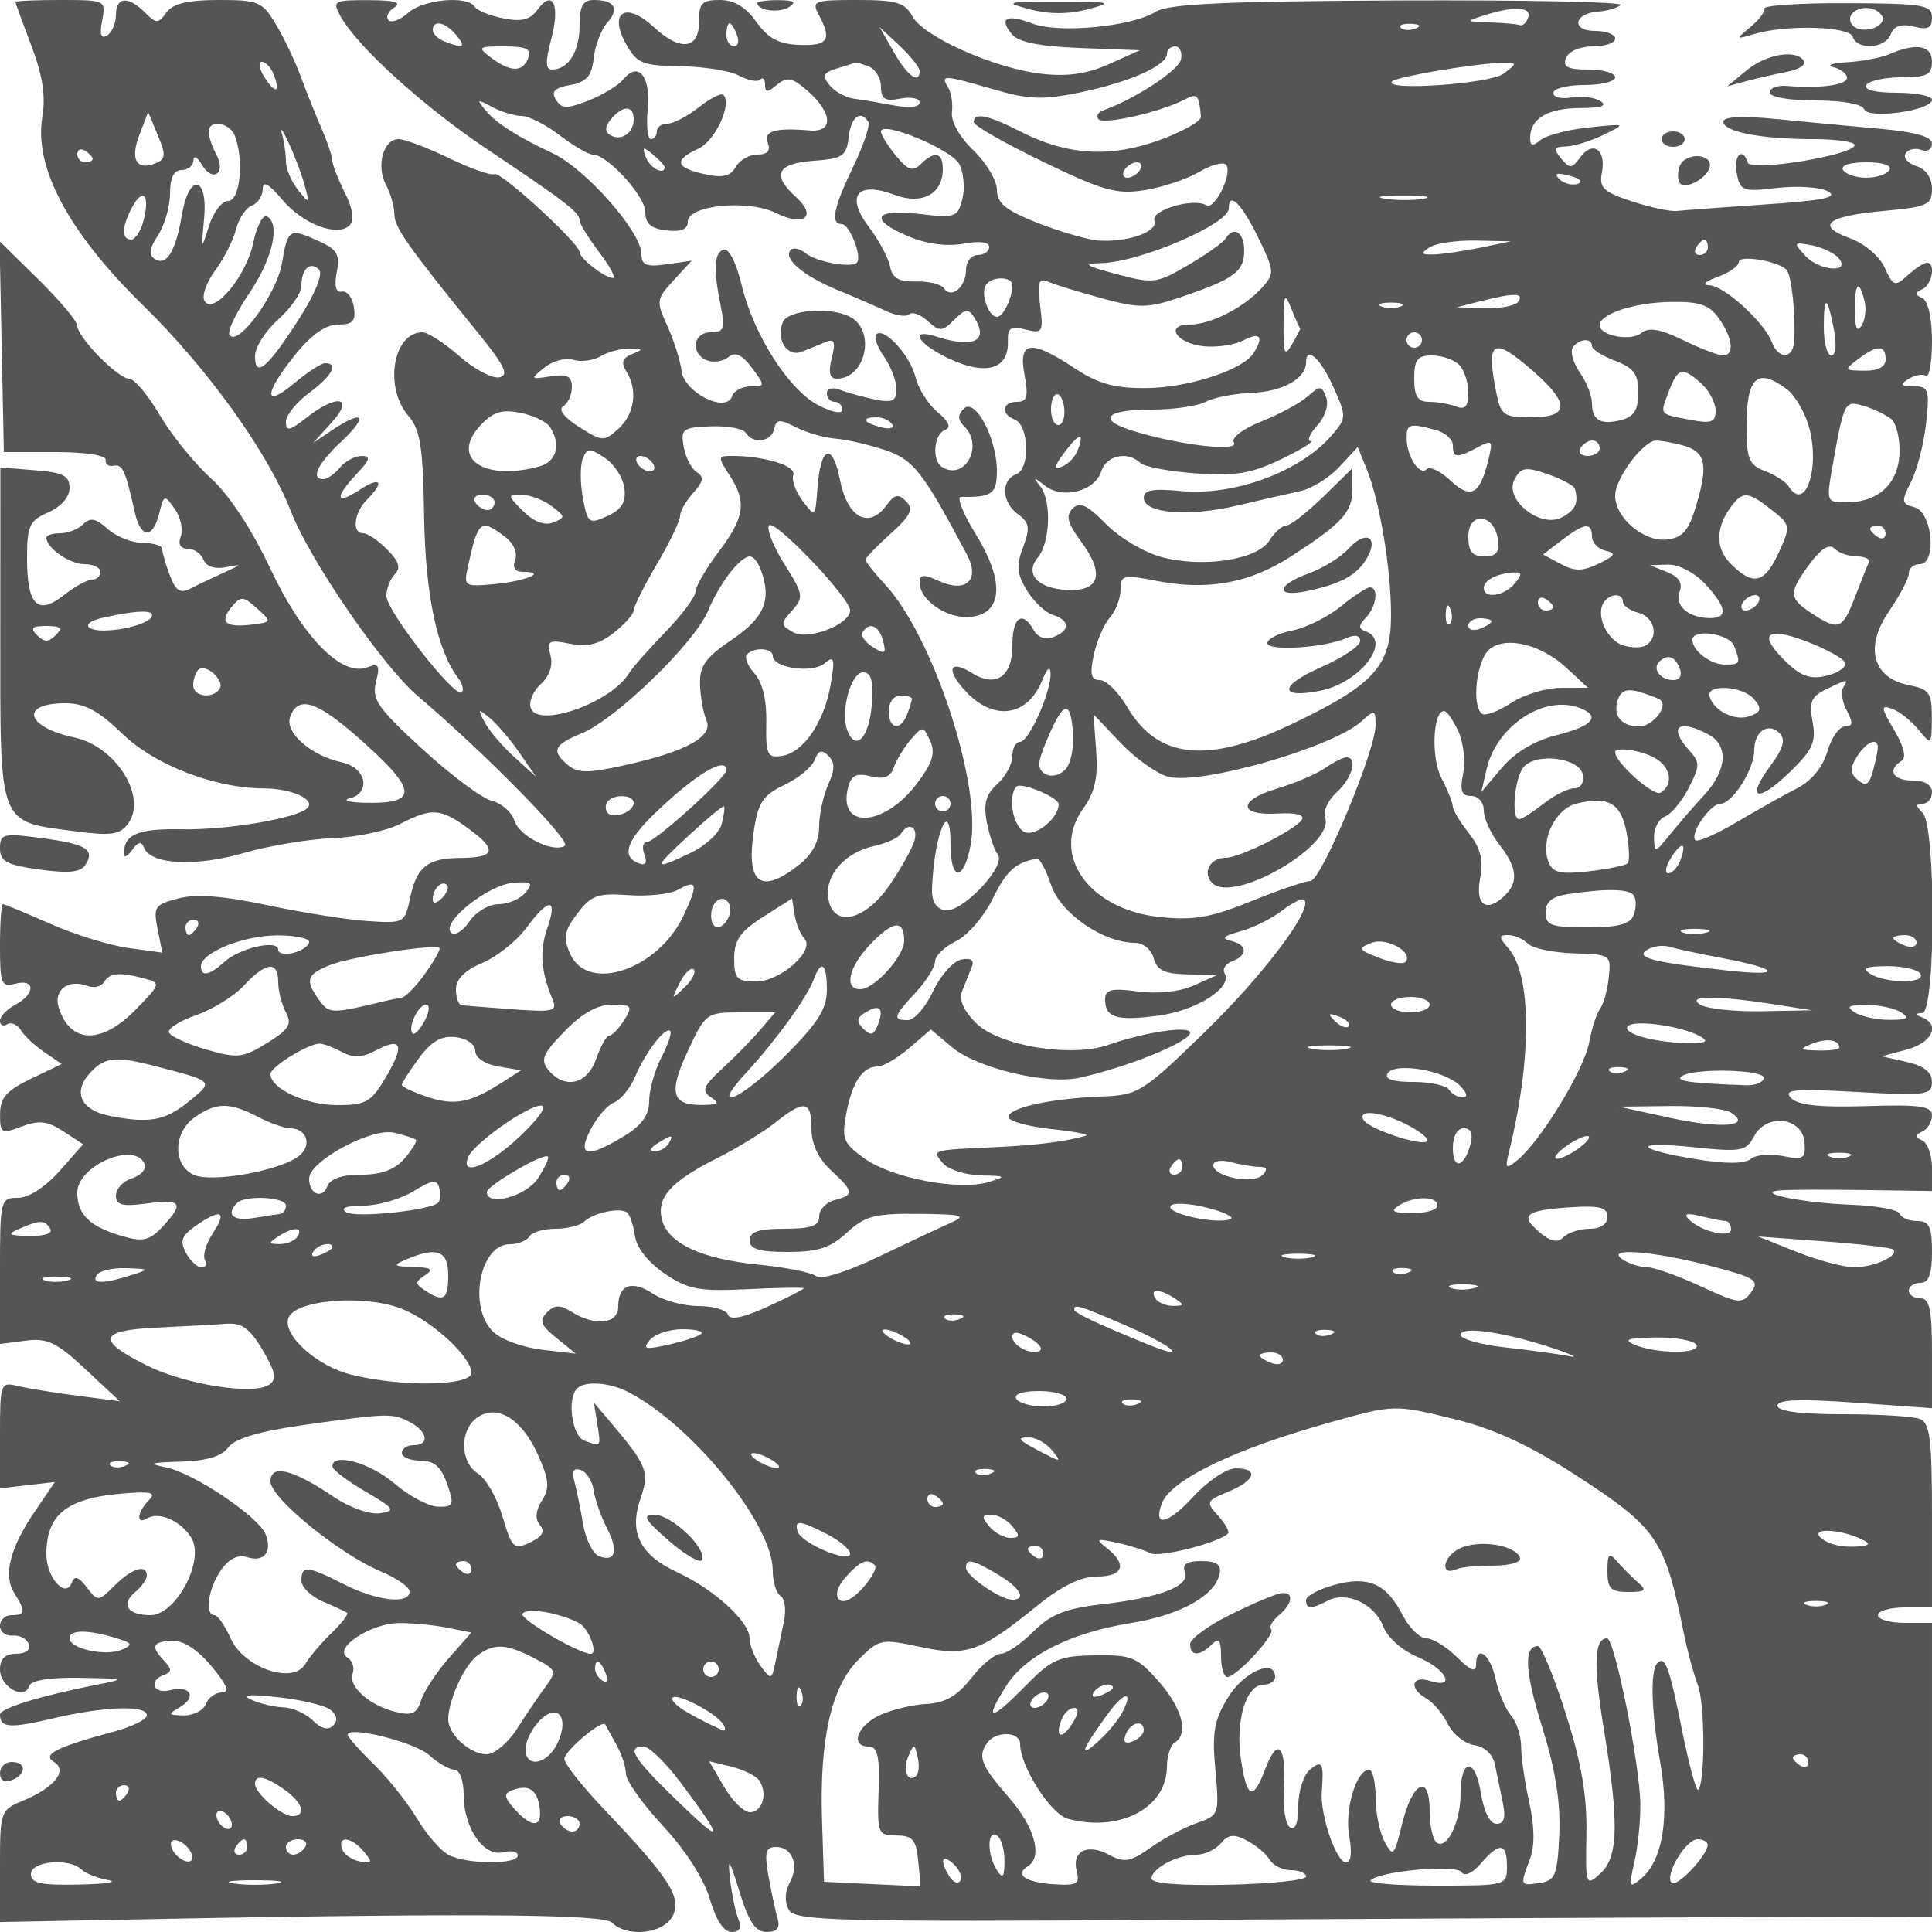 <svg xmlns="http://www.w3.org/2000/svg" version="1.0" width="250" height="250" viewBox="0 0 250 250" preserveAspectRatio="xMidYMid meet">
<g transform="translate(0,250) scale(0.01,-0.01)" fill="#555555" stroke="none">
<path d="M200 24975 c0 -14 93 -269 206 -567 145 -381 187 -653 142 -920 -111 -654 338 -1494 1302 -2438 843 -825 1616 -1902 1913 -2664 250 -642 1188 -2007 1648 -2397 855 -725 1988 -1878 1899 -1933 -156 -96 -589 120 -655 328 -34 108 -165 222 -292 254 -126 31 -529 332 -896 668 -580 532 -658 645 -602 869 55 218 38 247 -113 190 -330 -127 -837 390 -1256 1281 -240 510 -533 954 -771 1169 -211 191 -508 558 -659 816 -151 258 -329 469 -396 469 -144 0 -670 538 -670 685 0 57 -226 327 -503 599 l-503 495 28 -1365 28 -1364 667 0 c389 0 659 -42 650 -100 -9 -55 37 -90 102 -77 117 23 153 -56 274 -598 76 -345 233 -355 317 -20 62 247 68 249 202 58 76 -108 111 -268 77 -355 -38 -101 -6 -158 90 -158 82 0 174 -64 204 -142 33 -87 145 -125 286 -98 218 43 217 39 -19 -68 -137 -62 -330 -154 -427 -204 -140 -73 -197 -39 -275 167 -54 142 -98 294 -98 339 0 45 -114 81 -253 81 -140 0 -343 81 -453 180 -152 138 -226 153 -316 63 -65 -65 -199 -118 -298 -118 -99 0 -180 -26 -180 -57 0 -133 302 -343 493 -343 114 0 207 -45 207 -100 0 -55 -49 -100 -109 -100 -60 0 -226 -91 -367 -203 -339 -266 -474 -129 -474 483 0 417 31 484 275 590 165 72 275 198 275 315 0 159 -83 201 -448 230 l-447 36 -1 -2174 c0 -2499 -38 -2402 986 -2536 453 -59 562 -42 669 104 250 342 -160 997 -694 1111 -632 135 -716 444 -121 444 250 0 430 -96 734 -390 421 -409 1195 -709 1837 -712 359 -1 673 -144 562 -255 -133 -132 -1038 -285 -1627 -274 -568 11 -747 -66 -747 -319 0 -55 48 -32 106 50 78 110 120 117 156 28 88 -216 663 -246 1285 -67 330 95 850 182 1155 193 306 11 697 94 870 183 416 215 527 207 904 -72 360 -265 327 -364 -121 -367 -422 -2 -566 -114 -649 -510 -70 -333 -79 -338 -548 -307 -262 17 -846 109 -1298 205 -566 121 -924 148 -1153 89 -307 -80 -328 -111 -271 -394 l61 -308 -439 60 c-242 33 -698 174 -1013 314 -315 139 -590 253 -610 253 -21 0 -38 -243 -38 -541 0 -491 18 -536 200 -488 259 68 259 -132 0 -271 -110 -59 -200 -153 -200 -209 0 -57 42 -77 94 -45 51 32 130 -2 175 -75 44 -73 182 -202 306 -286 l224 -153 -398 -191 c-317 -152 -399 -246 -400 -457 -1 -251 16 -260 280 -161 224 85 333 72 538 -62 l257 -168 -306 -347 c-184 -207 -400 -346 -538 -346 -226 0 -232 -24 -232 -945 l0 -946 332 43 c281 36 402 -22 775 -371 l443 -413 -550 72 c-302 39 -651 96 -775 126 -217 54 -225 31 -225 -635 l0 -691 355 42 355 41 -258 -379 c-326 -481 -412 -824 -267 -1058 151 -240 145 -286 -35 -286 -82 0 -150 -62 -150 -139 0 -76 74 -133 164 -125 91 8 184 -42 209 -111 26 -74 -41 -125 -165 -125 -142 0 -208 -64 -208 -203 0 -224 315 -403 377 -215 25 75 263 114 656 107 599 -11 605 -13 206 -92 -730 -145 -1239 -303 -1239 -384 0 -171 127 -180 678 -51 673 159 1222 177 1222 42 0 -53 -186 -146 -412 -207 -754 -203 -946 -299 -791 -395 184 -114 10 -333 -400 -503 -291 -121 -297 -139 -297 -847 l0 -723 1175 23 c4714 94 6627 86 6743 -30 196 -196 661 -148 784 81 127 237 -35 491 -877 1376 -289 303 -524 601 -522 661 3 106 492 516 529 445 10 -19 74 -136 143 -259 69 -123 125 -294 125 -381 0 -86 217 -391 482 -676 291 -313 530 -688 604 -944 77 -267 180 -425 279 -425 109 0 135 53 87 175 -38 96 -86 333 -107 525 -31 275 -4 238 123 -175 121 -395 208 -525 353 -525 136 0 177 51 141 175 -28 96 -81 344 -118 550 -54 308 -37 375 98 375 213 0 302 -239 175 -466 -60 -107 -65 -245 -12 -343 79 -149 546 -161 5166 -134 2794 16 6103 32 7354 36 l2275 7 0 1900 0 1900 -350 0 c-192 0 -350 45 -350 100 0 55 158 100 350 100 l350 0 0 1189 c0 993 -26 1200 -158 1250 -87 34 -537 61 -1000 61 -549 0 -842 39 -842 111 0 78 292 90 1000 39 l1000 -72 0 711 c0 565 -31 711 -150 711 -82 0 -150 45 -150 100 0 55 68 100 150 100 108 0 150 111 150 400 0 328 -35 400 -192 400 -105 0 -206 42 -225 94 -18 52 -303 105 -633 117 -636 24 -1282 158 -900 187 110 8 594 10 1075 3 l875 -13 0 298 c0 163 -56 324 -125 356 -100 46 -100 70 0 116 69 32 125 125 125 207 0 122 -153 144 -850 122 -605 -19 -886 12 -975 106 -103 109 44 122 850 77 900 -50 975 -40 975 130 0 126 -103 208 -325 258 l-325 74 325 87 c324 87 437 319 200 415 -100 40 -100 52 0 58 173 11 178 2415 5 2588 -93 93 -93 120 0 120 66 0 120 68 120 150 0 93 -94 150 -250 150 -255 0 -334 136 -145 253 67 42 34 183 -94 400 -173 294 -177 328 -29 277 92 -33 246 -154 341 -269 170 -208 173 -207 175 152 2 323 -30 368 -300 422 -470 94 -574 494 -251 960 139 201 253 420 253 485 0 66 63 120 140 120 227 0 166 675 -66 736 -171 45 -175 73 -44 331 79 156 166 497 194 758 47 433 33 475 -161 477 -168 1 -183 20 -68 93 80 50 181 70 225 43 44 -28 80 174 80 448 0 300 -50 520 -125 556 -100 46 -100 70 0 116 129 61 177 342 58 342 -37 0 -148 -73 -247 -162 -167 -152 -187 -145 -298 99 -68 149 -263 313 -454 382 -449 163 -292 286 454 353 555 51 612 77 612 285 0 142 -77 254 -201 293 -111 36 -174 109 -140 164 34 55 124 75 201 46 77 -30 140 6 140 80 0 92 -209 152 -675 194 -371 33 -979 90 -1350 127 -432 42 -675 30 -675 -35 0 -131 487 -226 1163 -226 295 0 537 -35 537 -77 0 -128 -1341 -349 -1382 -228 -70 212 -189 97 -144 -139 44 -228 78 -240 523 -188 262 31 558 11 658 -45 137 -77 -61 -118 -812 -168 -546 -37 -1061 -75 -1145 -85 -83 -9 -346 47 -583 125 -370 122 -425 175 -386 376 56 294 -119 414 -281 193 -108 -148 -136 -149 -247 -15 -104 125 -94 152 62 156 103 2 322 70 487 150 299 146 298 147 -190 96 -269 -28 -551 -102 -625 -163 -103 -86 -135 -78 -135 30 0 247 227 382 645 384 276 1 360 29 264 90 -77 49 -246 70 -375 47 -129 -24 -234 3 -234 59 0 56 180 102 400 102 220 0 400 45 400 100 0 55 -156 100 -347 100 -267 0 -334 34 -289 150 33 86 182 150 347 150 159 0 289 45 289 100 0 55 -116 100 -258 100 -314 0 -279 227 39 250 120 9 250 48 289 86 38 39 -1252 65 -2868 58 -2252 -10 -2986 -44 -3145 -145 -302 -193 -1253 -285 -1596 -154 -335 128 -442 73 -266 -139 84 -102 362 -157 889 -177 l766 -29 -398 -179 c-279 -126 -537 -164 -867 -127 -611 68 -1537 480 -1680 747 -95 176 -206 209 -712 209 -562 0 -594 -12 -497 -193 172 -322 121 -402 -251 -388 -267 10 -405 84 -557 297 -137 193 -289 284 -474 284 -230 0 -271 -42 -268 -272 5 -368 -240 -399 -590 -75 -363 336 -587 188 -350 -232 136 -241 213 -272 698 -278 300 -4 641 -58 758 -121 116 -63 240 -87 275 -52 35 35 63 5 63 -66 0 -103 30 -104 150 -4 120 100 185 97 325 -13 391 -306 443 -605 100 -575 -446 38 -598 -8 -539 -162 39 -101 -5 -150 -134 -150 -106 0 -233 -73 -282 -161 -68 -121 -169 -144 -405 -92 -376 82 -399 182 -78 329 217 99 440 580 323 697 -27 27 -170 -45 -318 -162 -148 -116 -330 -211 -405 -211 -76 0 -137 -45 -137 -100 0 -55 -35 -100 -78 -100 -42 0 -61 175 -40 388 40 424 -121 623 -314 387 -65 -79 -268 -203 -452 -276 -282 -110 -348 -109 -422 10 -66 106 -20 154 184 191 214 40 279 115 305 350 19 165 98 371 176 458 161 180 93 292 -176 292 -140 0 -183 -77 -183 -330 0 -336 -146 -570 -356 -570 -87 0 -89 101 -10 397 117 441 19 648 -178 378 -96 -132 -208 -160 -444 -112 -174 34 -340 102 -370 150 -92 148 -667 96 -860 -79 -101 -91 -215 -134 -255 -95 -39 40 -5 114 76 165 103 65 3 93 -332 94 -447 2 -471 -11 -371 -197 208 -390 1072 -1175 1904 -1732 1025 -686 1196 -818 1196 -921 0 -43 115 -230 255 -414 140 -184 219 -333 175 -331 -110 5 -430 254 -430 335 0 113 -1030 1055 -1103 1010 -39 -24 -301 68 -583 204 -282 137 -578 248 -657 248 -196 0 -292 -348 -163 -590 59 -108 107 -279 109 -378 2 -177 167 -410 1085 -1542 346 -427 403 -547 272 -573 -91 -18 -323 106 -516 275 -193 169 -408 308 -477 308 -381 0 -501 -715 -181 -1083 153 -177 188 -401 202 -1291 16 -1021 167 -1741 443 -2103 54 -70 73 -152 44 -182 -84 -84 -975 1057 -975 1248 0 94 50 221 110 281 80 80 53 167 -100 320 -115 116 -255 210 -310 210 -151 0 -120 266 50 436 234 234 176 304 -100 123 -308 -202 -324 -100 -33 210 172 182 185 231 63 231 -86 0 -212 -67 -280 -150 -68 -82 -164 -150 -212 -150 -175 0 -81 196 237 494 350 329 275 411 -128 139 l-247 -167 242 267 c302 333 72 375 -329 60 -214 -169 -263 -179 -263 -53 0 85 135 254 300 376 297 219 386 384 208 384 -51 0 -231 -117 -400 -259 -400 -336 -395 -137 9 365 210 261 397 394 557 394 192 0 233 45 206 225 -19 124 -89 214 -155 201 -79 -16 -102 68 -67 250 44 227 6 295 -222 399 -394 179 -411 169 -487 -279 -68 -402 -575 -1096 -679 -929 -29 47 84 286 251 531 305 447 412 908 233 1002 -52 28 -132 -126 -176 -340 -91 -436 -515 -943 -631 -755 -39 63 23 240 137 394 114 155 236 395 271 534 34 139 126 277 204 307 78 29 141 126 141 215 0 111 77 69 250 -136 268 -320 718 -491 876 -333 63 63 40 212 -64 421 -89 178 -162 366 -162 418 0 52 -62 237 -138 410 -76 173 -196 473 -266 665 -70 193 -214 496 -320 675 -180 305 -227 325 -748 325 -396 0 -590 -46 -674 -161 -108 -148 -131 -148 -279 0 -217 217 -375 203 -375 -33 0 -107 -52 -226 -114 -265 -80 -49 -99 11 -64 194 50 262 44 265 -536 265 -322 0 -586 -11 -586 -25z m19575 -200 c-23 -69 -72 -114 -108 -100 -37 14 -213 29 -392 35 -308 9 -312 14 -75 90 387 124 621 114 575 -25z m-13875 -225 c135 -163 103 -183 -142 -89 -87 33 -158 101 -158 150 0 138 162 105 300 -61z m3636 0 c32 -82 14 -150 -39 -150 -53 0 -97 68 -97 150 0 83 18 150 39 150 22 0 66 -67 97 -150z m8783 82 c-72 -29 -159 -26 -192 8 -33 33 26 56 131 52 117 -5 141 -28 61 -60z m-6419 -549 c0 -181 -160 -65 -334 243 l-184 324 259 -242 c142 -134 259 -280 259 -325z m-5064 167 c-72 -187 -229 -186 -480 3 -182 138 -172 147 172 147 284 0 353 -34 308 -150z m8446 -17 c-27 -142 -591 -513 -1007 -661 -69 -25 -96 -76 -60 -115 68 -74 807 95 1110 253 170 89 188 70 215 -218 6 -59 -237 -197 -540 -306 -639 -230 -1193 -196 -1796 112 -421 215 -604 252 -604 122 0 -44 404 -275 897 -513 780 -377 952 -425 1316 -367 230 37 545 142 700 233 154 92 312 135 350 97 96 -96 -143 -594 -253 -526 -164 101 -724 -64 -672 -198 55 -145 -355 -288 -738 -257 -137 12 -486 114 -775 227 -411 162 -525 255 -525 427 0 121 -137 351 -304 511 -179 172 -294 375 -278 494 14 111 -9 258 -52 327 -99 160 -58 157 594 -32 451 -131 635 -138 1115 -39 635 131 1125 348 1125 499 0 53 48 97 107 97 59 0 93 -75 75 -167z m-11740 -197 c92 -240 20 -258 -122 -31 -67 107 -81 195 -32 195 50 0 119 -74 154 -164z m7700 103 c87 -33 158 -151 158 -261 0 -161 50 -192 250 -154 138 27 250 4 250 -51 0 -58 -135 -74 -325 -38 -179 34 -415 74 -525 88 -110 15 -253 95 -318 177 -96 122 -77 162 100 215 120 36 226 70 235 75 9 6 88 -17 175 -51z m8214 -92 c-176 -133 -1571 -229 -1441 -99 58 58 1034 225 1385 237 241 8 243 3 56 -138z m-12706 -547 c90 0 311 -112 491 -250 180 -137 373 -250 429 -250 189 0 680 -537 680 -744 0 -150 74 -215 275 -238 187 -21 275 15 275 112 0 217 780 293 1143 113 363 -180 534 -44 259 205 -320 290 -250 437 223 471 380 28 428 60 457 306 30 264 154 360 254 198 26 -43 -61 -302 -193 -575 -257 -531 -300 -748 -150 -748 99 0 264 -417 197 -497 -65 -77 -529 7 -667 121 -70 57 -156 77 -190 43 -106 -107 149 -329 591 -514 234 -97 527 -224 651 -282 124 -57 255 -74 292 -38 37 37 144 -2 238 -88 155 -140 187 -138 342 16 144 145 185 149 260 30 192 -302 -2 -402 -482 -249 -386 123 -246 -102 184 -296 464 -209 746 -117 733 240 -6 171 36 198 228 150 220 -55 232 -36 189 311 -39 316 -22 359 123 300 92 -38 405 -134 694 -212 464 -125 581 -123 987 14 704 239 837 335 837 605 0 243 -136 330 -244 155 -31 -49 -248 -203 -483 -340 -405 -238 -450 -243 -925 -116 -408 109 -444 135 -198 142 506 14 1650 505 1650 708 0 226 165 65 377 -369 217 -445 219 -473 50 -660 -230 -254 -662 -474 -930 -474 -333 0 -174 -246 181 -281 172 -17 405 18 517 79 211 112 261 44 125 -169 -138 -217 -842 -446 -1387 -451 -414 -3 -622 55 -931 259 -565 374 -728 352 -645 -87 53 -282 34 -350 -96 -350 -192 0 -215 -158 -33 -228 188 -72 206 -637 23 -708 -204 -78 -191 -363 24 -520 147 -107 157 -175 64 -423 -90 -237 -81 -347 48 -559 88 -145 240 -289 337 -319 223 -71 226 -202 7 -286 -102 -40 -202 -5 -255 89 -147 263 -276 170 -276 -199 0 -404 -213 -549 -523 -356 -296 185 -342 41 -77 -241 365 -388 800 -321 989 153 61 152 101 185 105 84 9 -238 -280 -887 -395 -887 -55 0 -99 -83 -99 -185 0 -101 -88 -264 -195 -361 -147 -132 -181 -254 -136 -490 32 -173 96 -362 142 -420 117 -150 -469 -767 -687 -723 -113 22 -170 122 -164 282 29 714 240 1209 240 564 0 -474 171 -474 260 -1 146 780 -485 2700 -1108 3372 -139 150 -252 293 -252 319 0 25 146 177 325 338 260 233 300 317 200 418 -100 102 -150 91 -256 -54 -227 -310 -503 -159 -599 329 -100 502 -253 442 -293 -115 -27 -367 -29 -369 -192 -153 -90 120 -144 271 -119 335 44 115 -375 245 -790 245 -189 0 -191 -13 -38 -246 228 -348 200 -547 -141 -997 -163 -216 -297 -447 -297 -513 0 -66 -175 -300 -388 -520 -214 -220 -428 -463 -475 -540 -236 -379 -1168 -709 -1268 -449 -30 81 27 220 127 311 114 104 162 244 127 375 -49 189 -23 204 253 149 225 -45 377 -7 566 141 142 112 258 243 258 292 0 48 135 317 300 597 165 280 300 560 300 622 0 62 77 197 171 301 131 145 142 207 46 266 -68 43 -145 190 -170 328 -41 231 -14 252 349 266 216 8 421 -29 455 -84 93 -151 330 -118 367 50 27 127 71 130 282 22 138 -70 367 -136 510 -147 143 -11 430 -77 639 -147 371 -124 488 -272 1064 -1355 173 -325 -12 -500 -360 -341 -201 91 -253 88 -253 -18 0 -234 368 -480 666 -445 414 47 435 467 54 1080 -162 262 -245 475 -183 473 397 -9 463 39 463 334 0 423 -282 953 -429 806 -81 -81 -79 -143 9 -231 253 -253 4 -705 -289 -524 -134 83 -110 419 34 478 86 35 57 108 -94 234 -120 100 -248 302 -284 450 -69 284 -408 654 -508 555 -33 -33 13 -163 101 -289 88 -126 160 -314 160 -419 0 -154 -52 -180 -275 -135 -151 31 -354 86 -450 124 -102 39 -175 21 -175 -43 0 -61 45 -111 100 -111 55 0 100 -46 100 -103 0 -58 -133 -33 -306 56 -386 200 -842 911 -997 1558 -69 291 -167 482 -233 459 -126 -44 -135 -252 -35 -745 57 -279 38 -325 -131 -325 -233 0 -268 -279 -47 -364 83 -32 207 -13 275 43 89 73 175 34 304 -139 174 -233 173 -240 -17 -240 -108 0 -215 -56 -238 -125 -76 -229 -620 43 -656 327 -17 136 -100 398 -184 582 -146 318 -142 346 81 588 l234 254 -325 -46 c-264 -37 -325 -11 -325 136 0 282 -725 1104 -1147 1300 -444 207 -734 391 -865 550 -125 151 -117 156 80 50 121 -64 292 -116 382 -116z m1450 -44 c0 -179 -165 -289 -305 -203 -72 44 -68 109 12 206 151 182 293 181 293 -3z m-6191 -570 c-245 -98 -328 52 -204 373 l112 291 125 -300 c108 -257 103 -309 -33 -364z m1030 356 c121 -315 67 -842 -86 -842 -81 0 -193 -146 -249 -325 -100 -318 -102 -316 -63 100 52 551 -195 592 -287 48 -80 -474 -198 -669 -348 -577 -86 54 -76 135 39 310 85 130 155 374 155 540 0 204 50 304 150 304 83 0 151 56 153 125 2 69 49 45 106 -52 140 -240 322 -119 191 126 -55 104 -100 236 -100 294 0 167 272 125 339 -51z m904 -642 c65 -240 61 -242 -88 -56 -85 107 -155 272 -155 367 0 95 -23 255 -51 356 -29 101 11 48 87 -117 77 -165 170 -412 207 -550z m8469 278 c58 -108 76 -311 41 -451 -60 -240 -91 -250 -558 -195 -592 70 -656 -75 -129 -295 228 -95 493 -129 700 -91 206 39 334 23 334 -41 0 -58 -67 -105 -150 -105 -82 0 -150 -87 -150 -194 0 -222 -191 -379 -286 -236 -35 53 -198 92 -361 88 -222 -6 -307 43 -335 192 -21 110 -145 342 -276 515 -304 404 -150 596 333 414 355 -134 625 9 625 333 0 218 -106 241 -287 63 -102 -100 -165 -78 -320 111 -106 130 -193 270 -193 311 0 150 909 -228 1012 -419z m-11212 66 c0 -24 -45 -44 -100 -44 -55 0 -100 48 -100 106 0 58 45 78 100 44 55 -34 100 -82 100 -106z m7400 -106 c0 -112 -188 -14 -242 126 -52 137 -38 144 90 38 83 -70 152 -143 152 -164z m6150 -38 c-34 -55 -107 -100 -162 -100 -55 0 -72 45 -38 100 34 55 107 100 162 100 55 0 72 -45 38 -100z m9700 0 c-34 -55 -169 -100 -300 -100 -131 0 -266 45 -300 100 -37 60 84 100 300 100 216 0 337 -40 300 -100z m-4036 -179 c-72 -24 -179 4 -237 62 -74 74 -35 87 131 44 135 -35 181 -81 106 -106z m-18554 -466 c-35 -140 -108 -255 -162 -255 -128 0 -124 164 10 415 141 263 234 165 152 -160z m16566 275 c-123 -24 -348 -25 -500 -2 -152 23 -51 43 224 43 275 1 399 -18 276 -41z m724 -636 c-220 -45 -490 -84 -600 -87 -165 -3 -174 13 -50 93 83 53 353 92 600 87 l450 -10 -400 -83z m2950 6 c0 -55 -48 -100 -106 -100 -58 0 -78 45 -44 100 34 55 82 100 106 100 24 0 44 -45 44 -100z m1692 -140 c166 -200 -254 -168 -436 34 -153 169 -148 177 87 132 138 -27 295 -101 349 -166z m-676 -148 c67 -63 125 -616 99 -937 -19 -225 -202 -227 -287 -3 -100 260 -612 727 -806 736 -104 5 -64 47 103 108 151 55 275 143 275 194 0 95 494 16 616 -98z m-19248 -641 c-407 -635 -568 -771 -568 -478 0 113 135 326 300 473 165 147 300 342 300 434 0 220 114 326 228 212 55 -55 -48 -309 -260 -641z m9232 437 c0 -164 -119 -408 -200 -408 -108 0 -213 298 -144 409 73 119 344 118 344 -1z m11026 -197 c27 -104 11 -250 -37 -325 -58 -92 -86 -32 -87 189 -2 364 50 421 124 136z m-7301 -361 c7 0 -39 -90 -103 -200 -100 -173 -115 -139 -113 250 3 401 15 423 103 200 55 -137 106 -250 113 -250z m2825 350 c-34 -55 -228 -95 -431 -88 l-369 12 300 76 c441 112 569 112 500 0z m-1525 -66 c-69 -28 -181 -28 -250 0 -69 28 -12 50 125 50 138 0 194 -22 125 -50z m4119 -156 c180 -256 203 -478 51 -478 -57 0 -290 89 -516 199 -300 145 -446 169 -540 92 -135 -112 -539 -36 -539 100 0 148 450 295 919 302 377 6 501 -37 625 -215z m1489 -153 c36 -187 21 -325 -35 -325 -54 0 -98 165 -98 367 0 428 46 414 133 -42z m-5333 -125 c0 -55 -45 -100 -100 -100 -55 0 -100 45 -100 100 0 55 45 100 100 100 55 0 100 -45 100 -100z m2200 -78 c0 -43 135 -129 300 -191 241 -91 300 -172 300 -411 0 -220 -56 -311 -217 -354 -269 -70 -383 -5 -383 218 0 94 -70 272 -156 394 -85 122 -128 267 -94 322 73 118 250 134 250 22z m-12421 -104 c-124 -49 -145 -110 -77 -218 154 -243 112 -556 -98 -747 -189 -170 -209 -169 -511 22 -194 123 -273 226 -204 268 61 38 111 150 111 249 0 140 -61 171 -275 138 -264 -41 -267 -37 -80 114 107 86 275 131 373 100 98 -31 258 -10 355 47 97 57 267 101 377 99 173 -4 177 -13 29 -72z m11668 -228 c470 -414 460 -590 -34 -590 -354 0 -393 27 -450 313 -139 690 -47 743 484 277z m4553 160 c0 -98 -96 -149 -275 -147 -263 3 -267 10 -81 150 247 187 356 186 356 -3z m-7150 -350 c175 -389 175 -407 -10 -625 -402 -475 -1269 -797 -1963 -729 -357 35 -477 13 -477 -88 0 -201 574 -249 1200 -102 303 71 672 156 822 188 150 32 379 174 510 315 l237 256 115 -282 c171 -420 316 -1289 316 -1893 0 -661 -221 -903 -1285 -1410 -1088 -518 -1732 -452 -2127 218 -114 194 -274 352 -356 352 -114 0 -132 74 -79 325 38 179 132 396 208 483 77 87 139 250 139 362 0 190 33 198 475 112 655 -126 1194 -28 1725 315 667 430 800 575 800 873 l0 271 -379 -371 c-209 -203 -423 -370 -476 -370 -53 0 -151 -87 -218 -193 -156 -251 -863 -359 -1398 -215 -224 60 -547 253 -719 428 -240 246 -338 292 -430 200 -92 -92 -67 -188 107 -424 312 -422 247 -650 -179 -630 -382 19 -553 209 -378 420 158 190 179 727 35 914 -100 130 -92 132 59 14 227 -178 644 -71 726 186 66 208 340 267 505 110 52 -50 376 -111 720 -136 507 -37 714 -3 1100 182 261 126 434 232 385 236 -50 4 -11 96 87 204 103 115 150 266 113 364 -58 152 -80 153 -237 12 -95 -85 -364 -231 -597 -324 -244 -97 -397 -214 -360 -274 76 -123 -671 -40 -1276 141 -506 151 -402 285 222 285 276 0 586 45 689 100 103 56 375 108 603 117 393 16 696 185 696 390 0 223 184 61 350 -307z m1630 280 c66 -66 120 -228 120 -361 0 -178 -41 -225 -158 -180 -87 34 -245 61 -350 61 -147 0 -192 71 -192 300 0 246 41 300 230 300 127 0 284 -54 350 -120z m3137 -245 c101 -92 183 -248 183 -348 0 -151 -55 -172 -325 -120 -413 78 -398 59 -280 369 117 309 175 322 422 99z m1112 -77 c98 -75 222 -287 276 -472 154 -530 -44 -1127 -259 -780 -36 59 -174 147 -306 198 -208 79 -240 156 -240 577 0 643 141 771 529 477z m-9356 -258 c8 -110 -28 -200 -79 -200 -52 0 -94 90 -94 200 0 110 35 200 79 200 43 0 85 -90 94 -200z m10699 -122 c66 -53 115 -253 108 -443 -15 -395 -275 -635 -688 -635 -263 0 -263 1 -169 525 142 785 149 797 402 720 124 -38 280 -113 347 -167z m-17354 -105 c146 -228 84 -449 -143 -510 -722 -194 -1153 109 -758 533 163 174 277 210 516 162 169 -33 342 -117 385 -185z m4426 36 c31 -50 -34 -67 -144 -38 -233 61 -263 129 -56 129 79 0 169 -41 200 -91z m7031 -72 c124 -33 225 -123 225 -199 0 -167 51 -171 320 -27 192 103 202 90 136 -175 -108 -439 -225 -500 -487 -254 -129 121 -267 187 -307 147 -91 -92 -258 162 -260 396 -2 191 36 202 373 112z m-4630 -265 c-33 -86 -126 -182 -206 -212 -110 -42 -101 3 33 182 195 261 266 274 173 30z m6755 28 c0 -55 -70 -100 -156 -100 -86 0 -128 45 -94 100 34 55 104 100 156 100 52 0 94 -45 94 -100z m1068 39 c299 -80 339 -243 189 -753 -103 -353 -177 -442 -386 -467 -298 -36 -671 280 -671 568 0 223 367 714 532 712 65 -1 216 -28 336 -60z m-13688 -557 c22 -181 -36 -275 -221 -360 -238 -108 -255 -96 -316 231 -36 190 -37 418 -3 508 56 144 86 146 286 14 123 -81 237 -258 254 -393z m370 318 c34 -55 17 -100 -38 -100 -55 0 -128 45 -162 100 -34 55 -17 100 38 100 55 0 128 -45 162 -100z m11929 -325 c51 -182 8 -275 -168 -369 -277 -149 -752 231 -613 490 85 158 141 167 429 68 182 -63 341 -148 352 -189z m-13979 -175 c0 -55 -42 -100 -94 -100 -52 0 -122 45 -156 100 -34 55 8 100 94 100 86 0 156 -45 156 -100z m740 -50 c178 -135 179 -149 17 -211 -111 -43 -251 10 -388 147 -207 207 -207 214 -16 211 108 -2 283 -68 387 -147z m15785 -48 c246 -194 249 -207 93 -550 -183 -403 -332 -438 -623 -147 -207 207 -196 488 29 770 136 169 206 159 501 -73z m-11925 -1300 c0 -183 -542 -392 -735 -284 -167 93 -168 113 -15 282 153 169 147 209 -96 594 -144 228 -235 455 -204 506 61 99 1050 -935 1050 -1098z m8382 922 c24 -170 -18 -224 -175 -224 -156 0 -207 64 -207 257 0 329 335 299 382 -33z m-12844 28 c108 -82 162 -208 128 -297 -39 -101 -3 -155 104 -155 315 0 42 -118 -364 -157 -400 -38 -408 -33 -349 234 130 592 161 617 481 375z m14062 5 c0 -78 79 -160 175 -183 143 -33 127 -63 -87 -167 -209 -101 -310 -102 -492 -5 l-229 123 242 185 c291 224 391 236 391 47z m3800 37 c0 -58 -45 -78 -100 -44 -55 34 -100 82 -100 106 0 24 45 44 100 44 55 0 100 -48 100 -106z m-372 -294 c104 0 173 -34 155 -75 -19 -41 -99 -244 -179 -450 -162 -422 -211 -441 -558 -213 -302 197 -305 267 -27 643 148 199 253 263 320 196 56 -56 186 -101 289 -101z m-14189 -158 c152 -396 59 -630 -364 -916 -345 -233 -423 -342 -417 -581 5 -162 42 -371 83 -463 95 -212 -261 -408 -1063 -585 -462 -103 -600 -103 -725 0 -223 186 -191 263 172 413 448 185 1460 1166 1637 1586 152 362 416 704 543 704 40 0 101 -71 134 -158z m12225 -197 c281 -303 300 -446 61 -443 -277 2 -460 162 -391 342 43 111 -9 192 -161 253 l-223 90 239 7 c133 3 342 -106 475 -249z m-2464 5 c-137 -165 -400 -203 -400 -58 0 99 170 188 387 200 111 6 113 -21 13 -142z m-16347 -533 c-339 -40 -419 33 -253 233 116 139 149 137 326 -22 195 -176 194 -178 -73 -211z m16847 227 c0 -24 -45 -44 -100 -44 -55 0 -100 48 -100 106 0 58 45 78 100 44 55 -34 100 -82 100 -106z m900 68 c0 -49 90 -112 200 -141 210 -55 271 -315 99 -422 -55 -34 -188 -34 -295 0 -208 66 -356 385 -255 550 77 124 251 133 251 13z m1750 -12 c-34 -55 -107 -100 -162 -100 -55 0 -72 45 -38 100 34 55 107 100 162 100 55 0 72 -45 38 -100z m-3990 -273 c-33 -33 -56 26 -52 131 5 117 28 141 60 61 29 -72 26 -159 -8 -192z m-16802 86 c-77 -124 -656 -226 -793 -140 -69 44 6 99 185 138 451 98 668 99 608 2z m17342 -52 c0 -22 -67 -66 -150 -97 -82 -32 -150 -14 -150 39 0 53 68 97 150 97 83 0 150 -18 150 -39z m-18580 -181 c-93 -93 -147 -93 -240 0 -93 93 -67 120 120 120 187 0 213 -27 120 -120z m10707 -74 c44 -166 25 -178 -131 -80 -101 63 -161 150 -134 194 87 140 213 86 265 -114z m12449 -283 c18 -54 -88 -129 -235 -166 -200 -51 -326 -12 -504 155 -398 374 -301 493 234 290 259 -99 486 -224 505 -279z m-1437 219 c88 -228 80 -242 -119 -242 -185 0 -420 179 -420 320 0 150 478 81 539 -78z m-2168 -285 l277 -257 -349 -1 c-192 0 -481 -87 -643 -194 -161 -106 -330 -171 -375 -143 -117 72 -100 516 29 756 146 274 679 193 1061 -161z m-10271 154 c0 -154 509 -228 668 -96 128 106 139 70 81 -271 -84 -490 -352 -884 -631 -925 -190 -29 -210 14 -202 428 6 295 -49 523 -153 639 -90 99 -133 210 -97 247 98 98 334 82 334 -22z m11736 -161 c35 -90 1 -150 -83 -150 -165 0 -276 143 -184 236 106 105 206 73 267 -86z m-18893 -261 c-85 -138 -343 -105 -343 44 0 74 30 163 66 199 90 91 345 -133 277 -243z m8438 -206 c-32 -427 -209 -615 -316 -336 -93 243 44 753 203 753 107 0 136 -107 113 -417z m12570 219 c-33 -54 -12 -189 48 -300 83 -156 78 -202 -25 -202 -73 0 -176 -146 -228 -325 -61 -205 -207 -382 -396 -478 -165 -84 -516 -281 -780 -437 -263 -156 -503 -261 -531 -232 -79 78 191 472 324 472 154 0 437 446 437 691 0 246 181 368 328 221 81 -81 49 -194 -117 -419 -325 -439 -173 -492 247 -86 299 290 345 391 297 652 -48 254 -17 329 168 418 292 141 300 142 228 25z m-2364 -160 c101 -90 -105 -342 -278 -342 -236 0 -349 152 -268 362 40 106 127 131 284 82 124 -38 242 -84 262 -102z m1212 9 c101 -121 91 -161 -51 -216 -189 -72 -462 56 -525 247 -58 173 429 146 576 -31z m-10899 7 c0 -23 -27 -113 -61 -200 -85 -223 -239 -196 -239 42 0 111 67 200 150 200 83 0 150 -19 150 -42z m-7050 -605 c658 -598 647 -760 -50 -740 -192 6 -271 31 -175 56 282 74 213 398 -100 466 -409 90 -747 390 -669 594 111 290 370 192 994 -376z m9032 -314 c-75 -75 -187 -98 -259 -53 -102 63 -99 146 16 421 215 515 308 552 343 138 18 -217 -24 -430 -100 -506z m6660 800 c277 -106 171 -233 -293 -350 -293 -73 -545 -224 -717 -426 l-264 -313 69 300 c131 562 747 965 1205 789z m-13720 -580 l214 -309 -277 250 c-153 138 -326 340 -385 450 -97 181 -90 187 64 59 94 -78 267 -280 384 -450z m8399 -311 c428 -107 2124 381 2497 718 171 155 182 152 182 -50 0 -330 -705 -2016 -843 -2016 -67 0 -412 -118 -765 -261 -519 -211 -745 -251 -1180 -206 -919 94 -1426 805 -998 1400 153 213 196 401 170 754 l-34 470 352 -371 c194 -204 473 -401 619 -438z m3749 591 c67 -143 95 -390 63 -549 -45 -225 -21 -290 105 -290 91 0 162 -81 162 -187 0 -102 90 -300 200 -440 229 -291 252 -481 80 -653 -238 -238 -393 -140 -328 208 46 245 10 393 -145 590 -114 145 -207 301 -208 348 0 46 -66 210 -146 364 -137 262 -113 871 35 869 34 0 116 -117 182 -260z m-7010 -685 c-430 -563 -1028 -587 -884 -36 39 150 108 183 290 137 173 -44 256 -12 301 118 35 97 134 259 221 360 152 176 160 175 249 -22 70 -159 30 -285 -177 -557z m10247 642 c263 -141 242 -460 -51 -780 -135 -146 -336 -378 -447 -516 -196 -242 -202 -243 -206 -36 -2 118 62 240 142 270 79 31 218 197 307 370 148 286 148 330 5 488 -274 303 -140 413 250 204z m2192 -171 c-1 -41 -29 -177 -63 -302 -47 -176 -91 -202 -194 -117 -105 88 -108 151 -13 303 119 191 272 257 270 116z m-13582 -477 c-64 -142 -117 -387 -117 -545 0 -193 -88 -358 -263 -496 -493 -387 -685 -244 -583 437 56 374 118 467 396 599 180 86 357 231 392 323 48 125 93 139 179 53 85 -85 84 -178 -4 -371z m10690 348 c213 -114 255 -346 82 -453 -89 -55 -589 389 -589 523 0 73 323 29 507 -70z m-925 -221 c19 -101 -28 -175 -111 -175 -79 0 -258 -90 -398 -200 -140 -110 -281 -200 -314 -200 -112 0 -59 560 66 685 181 181 716 103 757 -110z m-11082 59 c0 -95 -929 -934 -1034 -934 -48 0 -60 -71 -27 -158 38 -98 15 -143 -58 -119 -246 82 -185 288 192 652 522 503 927 747 927 559z m4299 -440 c3 -174 -290 -419 -435 -363 -154 59 -230 470 -109 591 61 61 543 -140 544 -228z m-5499 17 c0 -123 -282 -221 -344 -121 -28 45 -22 111 13 146 96 95 331 77 331 -25z m4100 -11 c0 -55 -45 -100 -100 -100 -55 0 -100 45 -100 100 0 55 45 100 100 100 55 0 100 -45 100 -100z m8747 -369 c36 -193 43 -375 14 -403 -28 -28 -255 -74 -504 -103 -369 -41 -466 -18 -520 124 -108 280 89 686 364 753 409 101 575 5 646 -371z m-11709 104 c-29 -113 -209 -280 -399 -370 -496 -237 -498 -211 -21 229 235 217 438 384 451 371 12 -13 -1 -116 -31 -230z m2496 -210 c-26 -96 -170 -355 -320 -575 -324 -474 -741 -561 -797 -167 -42 294 218 587 592 669 159 35 314 105 346 156 99 160 228 100 179 -83z m9908 -261 c-35 -90 -104 -164 -154 -164 -49 0 -35 88 32 195 142 227 214 209 122 -31z m-8141 -316 c120 -364 676 -748 1083 -748 109 0 216 -87 245 -200 40 -154 140 -202 437 -208 l384 -8 -300 -135 c-183 -82 -466 -112 -725 -78 -344 45 -425 26 -425 -102 0 -238 146 -283 691 -211 496 66 967 368 855 549 -32 52 12 121 98 154 208 80 198 214 -19 266 -125 29 -89 64 125 122 165 45 408 165 540 268 132 102 262 165 287 139 117 -117 -531 -977 -1293 -1716 -802 -779 -853 -810 -1334 -829 -657 -25 -1200 -145 -1200 -265 0 -53 248 -122 550 -155 303 -32 505 -71 450 -87 -260 -76 -651 -125 -1200 -149 -802 -37 -792 -34 -650 -205 68 -82 288 -154 487 -159 335 -8 343 -14 103 -87 -378 -114 -1244 50 -1600 303 -276 197 -301 255 -240 581 77 408 212 612 407 612 72 0 257 108 410 240 l279 239 276 -232 c319 -268 1224 -485 1642 -394 624 137 1436 467 1436 583 0 96 -583 10 -1057 -156 -482 -168 -1418 -14 -1715 283 -162 162 -223 304 -177 416 37 94 93 232 123 306 37 91 -6 123 -134 99 -104 -20 -269 -205 -366 -410 -96 -206 -243 -374 -325 -374 -202 0 -190 46 101 359 138 149 250 329 250 400 0 72 121 189 269 261 148 71 362 318 475 548 180 366 298 473 573 520 37 7 120 -147 184 -340z m-7883 -170 c-71 -71 -118 -77 -118 -15 0 134 118 252 185 185 28 -28 -2 -105 -67 -170z m1082 72 c-69 -83 -226 -150 -350 -150 -124 0 -294 -101 -377 -225 -83 -124 -190 -188 -237 -142 -132 128 477 616 801 643 245 20 269 2 163 -126z m2042 -304 c-329 -693 -1232 -998 -1462 -493 -96 213 -82 296 90 525 180 238 263 268 663 239 251 -18 538 13 636 68 257 144 271 79 73 -339z m12302 263 c31 -50 29 -163 -4 -250 -46 -118 -200 -159 -601 -159 -466 0 -539 26 -539 193 0 135 84 206 275 235 517 79 813 72 869 -19z m-11709 -262 c-31 -81 -97 -147 -146 -147 -102 0 -120 235 -25 331 107 106 231 -27 171 -184z m973 -291 c147 -153 -307 -556 -625 -556 -247 0 -283 38 -283 299 0 235 79 348 375 537 l375 238 33 -212 c19 -117 75 -254 125 -306z m-3324 141 c-104 -297 -85 -569 64 -924 68 -159 19 -172 -512 -133 -322 24 -620 47 -661 52 -41 4 -75 97 -75 207 0 131 115 246 340 340 187 79 443 282 569 452 291 393 411 396 275 6z m-4534 3 c-34 -55 -82 -100 -106 -100 -24 0 -44 45 -44 100 0 55 48 100 106 100 58 0 78 -45 44 -100z m9150 -174 c0 -200 -386 -626 -567 -626 -221 0 -150 295 142 595 288 295 425 305 425 31z m10373 105 c-97 -26 -232 -24 -300 3 -68 28 12 49 177 47 165 -3 220 -25 123 -50z m-18073 -119 c0 -49 -90 -112 -200 -141 -110 -29 -200 -11 -200 40 0 136 -496 24 -695 -157 -195 -176 -305 -197 -305 -57 0 174 541 395 975 399 234 2 425 -36 425 -84z m14183 -262 c-30 -31 -185 -4 -344 58 -266 105 -273 120 -89 192 196 77 553 -130 433 -250z m1588 239 c61 -61 328 -117 595 -125 475 -14 483 -19 451 -313 -17 -164 -67 -344 -110 -400 -44 -55 -108 -254 -144 -442 -67 -355 -625 -1270 -923 -1517 -158 -129 -168 -119 -112 108 295 1201 292 2281 -7 2625 -130 150 -131 175 -6 175 80 0 195 -50 256 -111z m5029 14 c0 -53 -67 -71 -150 -39 -82 31 -150 75 -150 97 0 21 68 39 150 39 83 0 150 -44 150 -97z m-19296 -397 c-120 -168 -260 -312 -311 -318 -51 -7 -127 -21 -168 -31 -739 -179 -762 -179 -893 0 -190 260 -166 334 143 457 261 104 1335 272 1411 221 20 -13 -62 -161 -182 -329z m16788 195 c750 -141 785 -240 58 -159 -961 106 -1197 167 -1038 267 76 47 206 66 288 40 83 -25 394 -92 692 -148z m-18692 -308 c0 -113 45 -290 99 -392 83 -154 41 -222 -244 -398 -315 -194 -381 -201 -788 -83 -245 72 -461 170 -481 220 -20 49 139 150 352 224 213 74 492 247 620 385 282 305 442 321 442 44z m5257 -70 c-172 -165 -175 -163 -61 61 66 128 148 206 181 172 34 -33 -20 -138 -120 -233z m1843 -34 c0 -243 -118 -429 -539 -850 -577 -576 -1004 -760 -500 -214 375 406 783 970 868 1200 99 267 171 209 171 -136z m14150 211 c80 -129 -450 -129 -650 0 -112 72 -56 97 219 98 203 1 397 -43 431 -98z m-22980 -62 c214 -57 211 -68 -110 -398 -445 -459 -852 -449 -1000 23 -71 230 126 374 380 277 77 -29 169 -6 206 53 74 120 203 131 524 45z m16630 -338 c0 -55 -112 -100 -250 -100 -137 0 -250 45 -250 100 0 55 113 100 250 100 138 0 250 -45 250 -100z m4450 5 l500 -78 -650 -12 c-357 -7 -717 32 -800 85 -184 119 203 121 950 5z m-17455 -214 c-61 -114 -131 -188 -155 -164 -70 70 71 373 174 373 51 0 43 -94 -19 -209z m2582 9 c-69 -110 -155 -200 -191 -200 -37 0 -113 -135 -171 -300 -116 -333 -406 -401 -618 -146 -108 130 -75 209 207 500 226 233 427 346 616 346 257 0 271 -18 157 -200z m3282 -62 c-51 -134 -92 -145 -186 -51 -95 95 -89 141 25 212 186 115 245 56 161 -161z m13241 162 c115 -74 80 -97 -150 -97 -165 0 -367 44 -450 97 -115 74 -80 97 150 97 165 0 368 -44 450 -97z m-14760 -223 c-104 -123 -325 -348 -490 -501 -252 -232 -276 -292 -150 -375 118 -77 93 -98 -119 -99 -393 -3 -433 159 -176 708 224 480 239 490 678 490 l448 0 -191 -223z m7613 42 c-31 -30 -112 0 -180 69 -98 98 -86 110 56 56 99 -38 154 -94 124 -125z m4547 -129 c111 -62 82 -85 -112 -87 -425 -5 -889 114 -829 212 61 98 694 14 941 -125z m-13443 -276 c-86 -167 -157 -419 -157 -561 0 -182 -94 -313 -325 -454 -479 -292 -614 -265 -431 89 82 158 218 314 303 347 85 33 208 184 273 337 135 317 392 649 453 588 23 -23 -29 -178 -116 -346z m-2407 87 c0 -87 123 -170 295 -200 l296 -51 -246 -158 c-411 -263 -611 -302 -960 -187 -184 61 -335 131 -335 157 0 25 100 181 222 347 162 219 290 292 475 271 144 -17 253 -94 253 -179z m17650 43 c0 -24 -124 -41 -275 -37 -240 6 -250 17 -75 88 187 75 350 51 350 -51z m-19381 -54 c154 -83 266 -78 443 17 338 180 379 73 132 -344 -191 -325 -257 -363 -632 -363 -403 0 -862 214 -862 402 0 91 474 386 632 394 44 2 174 -46 287 -106z m13006 39 c-124 -23 -326 -23 -450 0 -124 24 -22 44 225 44 248 0 349 -20 225 -44z m-15375 -235 c721 -189 716 -184 396 -445 -309 -252 -515 -290 -1027 -188 -374 75 -481 305 -256 553 193 213 331 226 887 80z m16840 -241 c94 -94 108 -153 37 -153 -63 0 -143 45 -177 100 -34 55 -242 100 -462 100 -267 0 -377 37 -331 111 91 148 735 40 933 -158z m2129 179 c-72 -29 -159 -26 -192 8 -33 33 26 56 131 52 117 -5 141 -28 61 -60z m1806 -85 c-14 -54 -115 -94 -225 -90 -737 26 -936 55 -834 120 171 108 1088 82 1059 -30z m-19489 -498 c158 -82 347 -149 420 -149 205 0 283 -205 131 -343 -222 -202 -1169 -374 -1394 -253 -262 140 -246 548 29 740 277 194 450 195 814 5z m3393 -252 c-405 -381 -777 -533 -672 -272 71 177 763 667 943 669 87 0 -27 -166 -271 -397z m3771 98 c0 -196 89 -387 250 -536 302 -280 307 -321 50 -388 -110 -29 -200 -124 -200 -212 0 -122 -105 -159 -450 -159 -333 0 -450 -39 -450 -150 0 -113 122 -150 495 -150 389 0 552 53 764 250 234 216 360 249 931 243 569 -6 626 -22 410 -117 -137 -61 -561 -260 -941 -442 -413 -198 -735 -297 -800 -246 -60 46 -391 113 -737 147 -745 74 -1175 273 -1256 582 -74 286 112 494 715 797 258 130 596 337 752 461 376 299 467 284 467 -80z m11897 209 c285 -180 -121 -214 -799 -66 l-648 142 650 8 c358 5 716 -33 797 -84z m-4183 -161 c168 -87 281 -181 252 -210 -70 -70 -748 156 -821 274 -89 146 234 109 569 -64z m5137 -227 c15 -209 -15 -228 -281 -175 -164 33 -352 16 -417 -38 -76 -64 -324 -65 -699 -4 -815 133 -840 240 -36 156 616 -64 676 -53 781 144 162 302 629 243 652 -83z m-17969 35 c18 -17 -48 -126 -147 -241 -124 -145 -297 -210 -560 -210 -246 0 -402 -53 -439 -149 -66 -175 -236 -103 -236 99 0 225 811 663 1100 593 137 -32 264 -74 282 -92z m13647 -53 c-81 -307 -229 -342 -229 -54 0 153 56 256 141 256 91 0 122 -70 88 -202z m-10379 2 c-34 -55 -115 -99 -181 -98 -71 0 -59 40 31 98 192 124 227 124 150 0z m11794 -47 c-107 -81 -239 -147 -294 -147 -55 0 -13 66 94 147 107 81 239 147 294 147 55 0 13 -66 -94 -147z m-18570 -226 c20 -60 -55 -139 -168 -175 -114 -36 -206 -136 -206 -222 0 -125 81 -145 400 -103 450 61 488 5 202 -302 -164 -176 -251 -197 -510 -123 -428 123 -592 279 -592 565 0 359 769 676 874 360z m5087 -174 c-153 -234 -661 -371 -661 -178 1 82 726 506 789 460 21 -16 -37 -143 -128 -282z m16964 281 c-69 -28 -181 -28 -250 0 -69 28 -12 50 125 50 138 0 194 -22 125 -50z m-8625 -134 c0 -55 -48 -100 -106 -100 -58 0 -78 45 -44 100 34 55 82 100 106 100 24 0 44 -45 44 -100z m995 1 c102 -1 114 -32 39 -107 -123 -123 -634 -20 -634 129 0 55 101 73 225 40 124 -33 290 -61 370 -62z m-10624 -463 c-100 -101 -1068 -201 -1191 -124 -83 53 -4 84 220 85 193 1 485 85 650 186 246 151 306 158 334 42 18 -79 13 -163 -13 -189z m1679 262 c-34 -55 -82 -100 -106 -100 -24 0 -44 45 -44 100 0 55 48 100 106 100 58 0 78 -45 44 -100z m-3650 -300 c0 -55 -34 -104 -75 -108 -41 -5 -199 -29 -350 -54 -260 -42 -356 48 -208 195 105 106 633 78 633 -33z m12216 -178 c-195 -65 -828 77 -769 173 28 46 242 36 474 -23 233 -59 365 -127 295 -150z m2684 178 c0 -55 -146 -99 -325 -98 -247 1 -289 24 -175 98 197 127 500 127 500 0z m-10383 -397 c19 -146 174 -342 383 -483 305 -207 443 -232 1075 -202 399 20 725 25 725 11 0 -13 -212 -121 -471 -239 -312 -142 -484 -176 -508 -102 -21 62 -193 112 -383 112 -190 0 -454 71 -587 159 -277 181 -451 117 -451 -165 0 -226 -296 -261 -599 -72 -156 98 -222 97 -324 -5 -103 -104 -80 -166 123 -330 l250 -203 -433 50 c-238 27 -519 127 -625 223 -341 309 -191 1143 206 1143 104 0 218 45 252 100 34 55 185 100 336 100 151 0 317 41 369 90 124 118 476 192 562 118 36 -32 81 -169 100 -305z m12583 251 c0 -94 -90 -154 -230 -154 -126 0 -279 -49 -339 -109 -78 -78 -167 -58 -318 71 -254 217 -170 279 428 317 359 23 459 -4 459 -125z m-18043 -207 c-91 -139 -138 -296 -105 -350 33 -53 14 -97 -43 -97 -56 0 -148 85 -203 189 -81 151 -56 221 121 345 331 231 417 198 230 -87z m19568 154 c41 0 75 -49 75 -108 0 -122 -394 -28 -550 132 -68 69 -20 82 150 40 138 -34 284 -63 325 -64z m-21675 -101 c37 -59 -72 -97 -269 -93 -276 6 -298 21 -131 93 271 117 328 117 400 0z m3200 -100 c-34 -55 -138 -99 -231 -98 -146 1 -148 14 -19 98 196 127 328 127 250 0z m20647 -168 c85 -77 -242 -229 -497 -230 -137 -1 -475 88 -750 198 l-500 200 850 -63 c468 -34 871 -82 897 -105z m-20197 29 c0 -22 -70 -66 -155 -99 -89 -34 -129 -18 -94 39 58 95 249 141 249 60z m1500 -361 c0 -318 -58 -357 -300 -198 -133 87 -133 109 0 196 117 77 83 101 -150 107 -259 8 -272 21 -100 95 401 173 550 119 550 -200z m11175 231 c-96 -25 -254 -25 -350 0 -96 25 -17 46 175 46 193 0 271 -21 175 -46z m5143 -108 c597 -155 654 -191 543 -343 -116 -157 -163 -152 -653 75 -290 135 -602 246 -693 247 -91 0 -232 45 -315 98 -247 160 364 118 1118 -77z m-20418 -123 c-359 -115 -521 -115 -450 0 34 55 205 96 381 90 305 -9 308 -14 69 -90z m16519 32 c-72 -29 -159 -26 -192 8 -33 33 26 56 131 52 117 -5 141 -28 61 -60z m-17346 -101 c-97 -26 -232 -24 -300 3 -68 28 12 49 177 47 165 -3 220 -25 123 -50z m18200 -100 c-97 -26 -232 -24 -300 3 -68 28 12 49 177 47 165 -3 220 -25 123 -50z m-3873 -131 c129 -84 127 -97 -19 -98 -93 -1 -197 43 -231 98 -78 127 54 127 250 0z m-9983 -143 c392 -163 883 -620 883 -821 0 -172 -913 -186 -1558 -23 -442 111 -885 509 -811 729 80 243 1008 315 1486 115z m9379 -221 c596 -259 810 -458 242 -226 -661 271 -938 402 -938 445 0 75 63 55 696 -219z m-2177 96 c-72 -29 -159 -26 -192 8 -33 33 26 56 131 52 117 -5 141 -28 61 -60z m-9020 -402 c169 -288 186 -379 82 -449 -201 -136 -1080 2 -1577 248 -660 328 -630 456 114 491 348 17 753 39 900 50 212 17 312 -55 481 -340z m5676 211 c-33 -32 -222 -95 -421 -140 -306 -69 -344 -60 -246 59 64 77 253 140 421 140 167 0 278 -26 246 -59z m2625 -41 c83 -53 105 -97 50 -97 -55 0 -167 44 -250 97 -82 53 -105 97 -50 97 55 0 168 -44 250 -97z m1763 -170 c-83 -83 -363 49 -363 170 0 74 64 73 209 -5 114 -61 184 -136 154 -165z m3756 202 c-72 -29 -159 -26 -192 8 -33 33 26 56 131 52 117 -5 141 -28 61 -60z m2881 -179 c248 -83 338 -129 200 -101 -137 27 -509 78 -825 113 -316 35 -575 108 -575 162 0 119 572 36 1200 -174z m1850 47 c75 -122 -516 -122 -800 0 -151 65 -85 88 269 93 258 4 497 -38 531 -93z m-5350 -197 c0 -53 -67 -71 -150 -39 -82 31 -150 75 -150 97 0 21 68 39 150 39 83 0 150 -44 150 -97z m-8468 -417 c831 -432 1865 -1709 1867 -2305 1 -148 46 -297 101 -331 56 -34 75 -183 44 -331 -31 -148 -80 -381 -108 -519 -51 -242 -57 -243 -194 -56 -78 107 -142 267 -142 356 0 215 -457 633 -934 854 -485 224 -631 516 -478 955 120 344 87 428 -391 991 l-212 250 44 -275 c48 -304 52 -300 -171 -214 -157 60 -222 541 -91 672 102 102 422 80 665 -47z m5668 -86 c0 -55 -132 -100 -294 -100 -162 0 -322 45 -356 100 -37 60 82 100 294 100 196 0 356 -45 356 -100z m919 -68 c-72 -29 -159 -26 -192 8 -33 33 26 56 131 52 117 -5 141 -28 61 -60z m-7760 -652 c147 -327 157 -432 54 -596 -83 -133 -92 -239 -26 -318 69 -83 31 -150 -128 -225 -209 -99 -235 -74 -356 334 -71 242 -214 492 -316 556 -234 146 -243 556 -17 722 256 186 579 -7 789 -473z m11891 449 c482 -119 955 -338 1521 -704 1079 -699 1169 -831 1421 -2075 44 -220 124 -512 177 -650 93 -242 97 -1267 6 -1359 -25 -25 -120 323 -210 773 -164 817 -218 966 -318 866 -95 -95 -81 -618 35 -1277 126 -717 33 -1284 -250 -1516 -151 -125 -158 -106 -84 213 45 193 80 530 78 750 -4 509 -333 2150 -431 2150 -166 0 -179 -340 -42 -1172 200 -1221 189 -1659 -45 -1871 -188 -170 -192 -159 -180 509 9 500 -63 920 -267 1559 -153 481 -315 875 -359 875 -189 0 -172 -328 58 -1064 169 -544 236 -968 217 -1376 -24 -526 -52 -595 -252 -625 -257 -39 -258 -36 -128 308 64 168 61 417 -8 731 -58 262 -106 589 -106 726 0 138 -58 318 -130 400 -72 83 -162 296 -200 475 -69 324 -253 455 -253 180 0 -101 -77 -69 -245 100 -135 135 -314 245 -398 245 -83 0 -221 134 -305 297 -214 414 -445 516 -888 394 -200 -55 -364 -143 -364 -196 0 -118 66 -120 282 -7 242 127 605 -41 716 -332 54 -144 245 -313 448 -398 373 -156 504 -419 154 -308 -237 75 -270 -101 -43 -228 87 -49 212 -197 278 -330 66 -133 220 -256 342 -274 134 -19 240 -119 267 -250 24 -120 70 -342 102 -493 41 -196 18 -275 -81 -275 -86 0 -164 157 -204 405 -73 457 -261 445 -261 -17 0 -359 -172 -717 -305 -635 -52 32 -95 217 -95 411 0 493 -222 387 -358 -171 -102 -413 -116 -428 -225 -224 -65 120 -117 378 -117 574 0 197 -38 357 -84 357 -164 0 -321 -523 -257 -860 39 -209 23 -340 -40 -340 -129 0 -340 619 -315 924 29 364 5 408 -154 276 -82 -68 -150 -279 -150 -468 0 -219 -39 -320 -107 -278 -59 37 -95 263 -80 503 34 551 -80 676 -237 261 -162 -429 -241 -400 -318 116 -75 497 66 966 290 966 83 0 152 45 152 100 0 244 -400 73 -605 -258 -185 -299 -213 -455 -168 -944 52 -577 48 -587 -241 -688 -162 -57 -431 -200 -599 -319 -260 -185 -336 -198 -536 -92 -282 151 -486 47 -418 -213 43 -164 0 -188 -299 -168 -364 25 -509 124 -336 231 200 123 93 507 -250 900 -355 407 -401 525 -271 701 114 155 423 144 423 -15 0 -291 396 -911 620 -971 669 -179 1280 144 1280 676 0 136 45 276 100 310 186 115 101 441 -205 791 -278 316 -353 347 -825 339 -468 -7 -558 -47 -905 -400 -449 -458 -538 -458 -247 1 253 400 830 690 1627 819 628 101 1082 355 1137 636 24 119 -40 164 -235 164 -190 0 -253 -41 -214 -141 70 -182 -311 -330 -1080 -419 -469 -54 -658 -130 -883 -354 -157 -157 -346 -286 -420 -286 -75 0 -247 -142 -383 -316 -180 -231 -337 -320 -582 -333 -184 -10 -459 -78 -610 -150 -290 -141 -375 -401 -131 -401 112 0 141 -131 125 -575 -18 -552 -9 -575 231 -576 209 -1 255 -55 282 -330 l31 -329 -625 30 -625 30 -26 800 c-33 1047 120 1722 471 2074 268 268 295 273 796 166 602 -129 780 -67 1514 530 315 256 568 380 775 380 342 0 398 156 132 366 -156 122 -143 130 125 72 165 -36 361 -97 435 -136 116 -61 884 134 1006 255 22 23 -35 126 -128 229 -161 178 -155 193 134 313 351 145 398 301 91 301 -116 0 -363 -166 -548 -368 -328 -358 -526 -400 -405 -84 118 305 936 700 2165 1043 853 239 839 238 1650 38z m-13543 -33 c229 -122 255 -296 43 -296 -82 0 -150 -45 -150 -100 0 -55 108 -100 240 -100 177 0 268 -79 345 -300 96 -274 86 -300 -115 -296 -121 2 -376 137 -566 300 -315 270 -805 404 -803 221 0 -41 191 -187 425 -323 381 -223 400 -252 191 -283 -132 -20 -392 73 -600 213 -530 358 -817 428 -817 198 0 -213 892 -940 1430 -1165 204 -85 370 -202 370 -260 0 -169 -426 -121 -850 95 -471 240 -550 247 -550 48 0 -84 124 -205 275 -270 151 -65 293 -131 316 -147 22 -16 -68 -134 -200 -261 -133 -128 -286 -309 -341 -402 -159 -270 -797 -49 -967 335 -73 163 -166 297 -207 297 -132 0 -82 346 83 582 104 150 220 206 341 168 216 -69 326 67 238 294 -87 228 -927 793 -1288 868 -246 50 -211 64 189 75 332 9 529 67 613 182 84 115 394 208 961 289 1108 157 1168 159 1394 38z m8306 -362 c125 -153 116 -156 -113 -37 -335 174 -360 203 -179 203 85 0 216 -75 292 -166z m-3613 -134 c83 -53 105 -97 50 -97 -55 0 -167 44 -250 97 -82 53 -105 97 -50 97 55 0 168 -44 250 -97z m-8381 -68 c-72 -29 -159 -26 -192 8 -33 33 26 56 131 52 117 -5 141 -28 61 -60z m6063 -317 c18 -121 95 -340 170 -485 155 -299 113 -449 -102 -366 -80 30 -172 220 -206 421 -34 201 -85 449 -113 552 -35 127 -8 172 84 142 74 -25 150 -144 167 -264z m5137 217 c-72 -29 -159 -26 -192 8 -33 33 26 56 131 52 117 -5 141 -28 61 -60z m-10899 -352 c-146 -146 -160 -316 -19 -229 154 95 435 -26 574 -248 181 -289 -196 -1003 -529 -1003 -297 0 -388 141 -195 301 82 68 149 163 149 211 0 154 -193 95 -415 -127 -211 -211 -219 -211 -362 -25 -106 138 -159 155 -194 61 -80 -214 -329 65 -329 369 0 545 297 752 1145 795 229 12 268 -12 175 -105z m10280 -36 c0 -24 -45 -44 -100 -44 -55 0 -100 48 -100 106 0 58 45 78 100 44 55 -34 100 -82 100 -106z m900 -294 c101 -122 96 -150 -26 -150 -82 0 -206 68 -274 150 -101 122 -96 150 26 150 82 0 206 -67 274 -150z m-2395 -103 c162 -83 295 -196 295 -250 0 -132 -625 129 -677 283 -52 158 26 151 382 -33z m13345 -47 c143 -61 157 -91 50 -105 -235 -29 -441 13 -545 113 -120 116 220 110 495 -8z m-10550 -206 c0 -58 -45 -78 -100 -44 -55 34 -100 82 -100 106 0 24 45 44 100 44 55 0 100 -48 100 -106z m-7400 -200 c0 -58 -45 -78 -100 -44 -55 34 -100 82 -100 106 0 24 45 44 100 44 55 0 100 -48 100 -106z m5221 51 c31 -30 -41 -163 -158 -294 -130 -147 -249 -204 -306 -148 -56 57 -21 171 91 295 188 207 278 243 373 147z m1589 -117 c291 -172 380 -328 186 -328 -150 0 -596 308 -596 412 0 127 82 110 410 -84z m10715 -394 c-69 -28 -181 -28 -250 0 -69 28 -12 50 125 50 138 0 194 -22 125 -50z m-16133 -236 c126 -67 252 -398 152 -398 -153 0 -924 452 -883 518 52 85 475 15 731 -120z m-1705 -60 l312 -63 -291 -331 c-160 -182 -321 -428 -359 -546 -55 -174 -118 -202 -333 -149 -343 86 -616 334 -552 500 27 72 -5 164 -71 205 -188 116 303 441 670 444 171 1 452 -26 624 -60z m-4287 -134 c216 -66 226 -87 75 -151 -212 -90 -675 12 -675 149 0 112 236 113 600 2z m1235 -363 c202 -242 241 -341 136 -341 -82 0 -176 -67 -207 -150 -32 -82 -160 -149 -286 -147 -205 3 -210 14 -51 106 226 132 136 289 -127 220 -215 -56 -283 124 -75 200 100 37 100 73 0 179 -178 189 -156 247 100 261 143 8 329 -112 510 -328z m4178 102 c289 -149 296 -166 142 -375 -89 -120 -254 -364 -368 -543 -114 -179 -289 -325 -390 -325 -215 0 -497 256 -497 451 0 244 205 696 374 824 216 164 373 158 739 -32z m925 -198 c34 -89 18 -129 -39 -94 -55 33 -99 103 -99 155 0 144 72 112 138 -61z m1462 55 c0 -55 -45 -100 -100 -100 -55 0 -100 45 -100 100 0 55 45 100 100 100 55 0 100 -45 100 -100z m1060 -473 c-33 -33 -56 26 -52 131 5 117 28 141 60 61 29 -72 26 -159 -8 -192z m4040 234 c0 -22 -70 -66 -155 -99 -89 -34 -129 -18 -94 39 58 95 249 141 249 60z m-10121 -288 c84 -68 95 -139 32 -202 -64 -64 -155 -41 -262 65 -90 90 -261 167 -381 171 -120 4 -308 49 -418 100 -135 62 -22 73 350 31 303 -33 608 -107 679 -165z m5079 -185 c38 -63 30 -95 -19 -73 -434 201 -639 331 -639 404 0 107 561 -175 658 -331z m4192 312 c-34 -55 -107 -100 -162 -100 -55 0 -72 45 -38 100 34 55 107 100 162 100 55 0 72 -45 38 -100z m967 -168 c-54 -101 -200 -274 -325 -383 -240 -211 -193 -89 144 375 218 299 340 304 181 8z m-7298 -379 c-129 -284 -419 -343 -419 -86 0 92 75 251 168 352 233 258 406 74 251 -266z m6661 252 c-138 -221 -235 -194 -145 41 32 85 106 154 163 154 66 0 59 -72 -18 -195z m920 -94 c0 -49 -65 -115 -145 -145 -97 -37 -126 -8 -89 89 60 158 234 199 234 56z m-9244 -324 c114 -103 260 -187 325 -187 68 0 119 -142 119 -328 0 -426 262 -805 512 -740 103 27 188 8 188 -41 0 -122 -666 -116 -898 8 -101 54 -286 268 -410 475 -124 207 -375 522 -559 701 -183 178 -333 348 -333 376 0 123 869 -94 1056 -264z m3258 -362 c566 -757 554 -814 -50 -228 -574 556 -665 703 -435 703 72 0 290 -214 485 -475z m3045 101 c-109 -110 -184 64 -106 245 74 171 80 171 121 -4 24 -100 17 -209 -15 -241z m11541 168 c0 -58 -45 -78 -100 -44 -55 34 -100 82 -100 106 0 24 45 44 100 44 55 0 100 -48 100 -106z m-13575 -234 c113 -166 41 -410 -121 -410 -78 0 -230 148 -335 330 l-193 330 287 -70 c158 -39 321 -120 362 -180z m-6147 -116 c240 -168 294 -344 105 -344 -140 0 -483 295 -483 415 0 127 130 103 378 -71z m-2028 -44 c-34 -55 -82 -100 -106 -100 -24 0 -44 45 -44 100 0 55 48 100 106 100 58 0 78 -45 44 -100z m5332 -183 c39 -267 -95 -279 -323 -27 -133 147 -142 201 -40 241 214 85 329 17 363 -214z m-3982 -229 c0 -55 -45 -72 -100 -38 -55 34 -100 107 -100 162 0 55 45 72 100 38 55 -34 100 -107 100 -162z m4500 12 c0 -55 -42 -100 -94 -100 -52 0 -122 45 -156 100 -34 55 8 100 94 100 86 0 156 -45 156 -100z m5498 -481 c-1 -210 -22 -236 -98 -119 -128 198 -128 529 0 450 55 -34 99 -183 98 -331z m3432 16 c44 -74 168 -135 275 -135 107 0 195 -37 195 -83 0 -46 -450 -93 -1000 -105 -626 -14 -1000 15 -1000 79 0 132 333 309 581 309 107 0 250 67 317 148 97 116 169 124 338 35 117 -62 250 -173 294 -248z m-13949 71 c25 -75 -12 -112 -87 -87 -72 24 -151 103 -175 175 -25 75 12 112 87 87 72 -24 151 -103 175 -175z m719 94 c0 -55 -48 -100 -106 -100 -58 0 -78 45 -44 100 34 55 82 100 106 100 24 0 44 -45 44 -100z m750 0 c-34 -55 -104 -100 -156 -100 -52 0 -94 45 -94 100 0 55 70 100 156 100 86 0 128 -45 94 -100z m760 -62 c116 -139 108 -156 -55 -125 -104 21 -207 93 -230 162 -59 178 126 155 285 -37z m17387 87 c-7 -139 -401 -554 -466 -489 -96 96 182 564 336 564 73 0 132 -34 130 -75z m-2597 -275 c0 -248 -6 -250 -917 -250 -504 0 -886 31 -848 68 122 123 1111 210 1179 105 38 -58 141 -11 248 113 240 281 338 270 338 -36z m-7073 -186 c-29 -47 -91 -24 -138 50 -134 211 -104 308 51 165 76 -71 116 -168 87 -215z m-11372 144 c52 -50 208 -111 345 -136 138 -25 -31 -51 -375 -58 -495 -11 -625 17 -625 136 0 168 496 212 655 58z m2520 -180 c-151 -23 -399 -23 -550 0 -151 23 -27 42 275 42 303 0 426 -19 275 -42z"/>
<path d="M10128 20828 c-88 -229 60 -454 248 -379 96 39 237 96 314 127 108 44 125 -4 73 -210 -47 -187 -28 -266 65 -266 374 0 510 619 175 798 -257 138 -813 93 -875 -70z"/>
<path d="M17449 17899 c-98 -108 -329 -251 -513 -318 -430 -155 -438 -319 -11 -227 441 95 651 215 773 442 143 268 -34 341 -249 103z"/>
<path d="M17350 17153 c-165 -135 -446 -275 -625 -311 -179 -35 -325 -109 -325 -163 0 -109 740 -62 1025 65 111 49 175 35 175 -39 0 -64 -233 -219 -517 -344 -534 -236 -534 -406 0 -299 517 103 933 642 592 767 -100 37 -100 73 0 179 137 145 169 392 50 392 -41 -1 -210 -112 -375 -247z"/>
<path d="M17146 15061 c-109 -76 -390 -196 -625 -266 -510 -153 -498 -354 19 -322 223 13 345 -17 308 -77 -83 -134 -804 -496 -988 -496 -203 0 -306 -194 -174 -326 275 -275 1597 493 1460 849 -29 77 39 223 150 324 202 182 277 453 126 453 -43 0 -167 -62 -276 -139z"/>
<path d="M8658 5060 c216 -187 408 -297 428 -243 56 154 -400 583 -620 583 -161 0 -125 -65 192 -340z"/>
<path d="M18884 4961 c-219 -109 -252 -366 -34 -265 55 26 269 46 477 45 207 0 361 44 343 99 -57 170 -539 244 -786 121z"/>
<path d="M20800 4670 c0 -226 43 -270 269 -270 226 0 246 20 125 125 -79 69 -200 190 -269 270 -105 122 -125 102 -125 -125z"/>
<path d="M15925 4109 c-288 -142 -524 -315 -525 -384 0 -158 125 -160 280 -5 93 93 120 60 120 -150 0 -149 37 -270 81 -270 121 0 631 555 568 618 -30 29 15 110 99 180 184 153 199 308 27 286 -69 -9 -361 -133 -650 -275z"/>
<path d="M9800 24961 c0 -97 282 -134 409 -53 103 65 66 89 -134 90 -151 1 -275 -16 -275 -37z"/>
<path d="M13325 24880 c249 -66 501 -66 750 0 341 90 307 99 -375 99 -682 0 -716 -9 -375 -99z"/>
<path d="M22831 24889 c10 -41 -71 -149 -181 -239 -195 -161 -194 -163 50 -90 414 124 1230 101 1275 -36 60 -178 420 -153 492 33 41 109 134 139 297 99 182 -46 236 -19 236 119 0 161 -111 180 -1094 184 -602 3 -1086 -28 -1075 -70z m1519 -90 c76 -123 -199 -242 -347 -151 -58 36 -80 108 -49 159 77 123 318 119 396 -8z"/>
<path d="M24450 24300 c-110 -47 -357 -94 -550 -105 -192 -10 -271 -39 -175 -64 96 -25 175 -87 175 -138 0 -93 -354 -141 -775 -105 -124 11 -225 -27 -225 -84 0 -60 250 -104 592 -104 348 0 607 -46 629 -112 45 -135 879 -20 879 121 0 50 -205 91 -456 91 -278 0 -432 39 -394 100 34 55 239 100 456 100 327 0 394 34 394 200 0 214 -200 250 -550 100z"/>
<path d="M22600 24089 l-250 -206 250 68 c138 37 373 91 524 120 151 28 249 91 219 140 -96 155 -484 92 -743 -122z"/>
<path d="M21500 23200 c0 -55 68 -100 150 -100 83 0 150 45 150 100 0 55 -67 100 -150 100 -82 0 -150 -45 -150 -100z"/>
<path d="M21737 22853 c-34 -89 -31 -192 5 -229 82 -82 370 87 384 226 17 171 -323 174 -389 3z"/>
<path d="M0 14022 c0 -169 87 -215 512 -274 383 -52 534 -36 596 65 122 197 5 266 -583 344 -484 63 -525 53 -525 -135z"/>
<path d="M0 2053 c0 -89 59 -124 150 -89 194 74 194 236 0 236 -82 0 -150 -66 -150 -147z"/>
</g>
</svg>